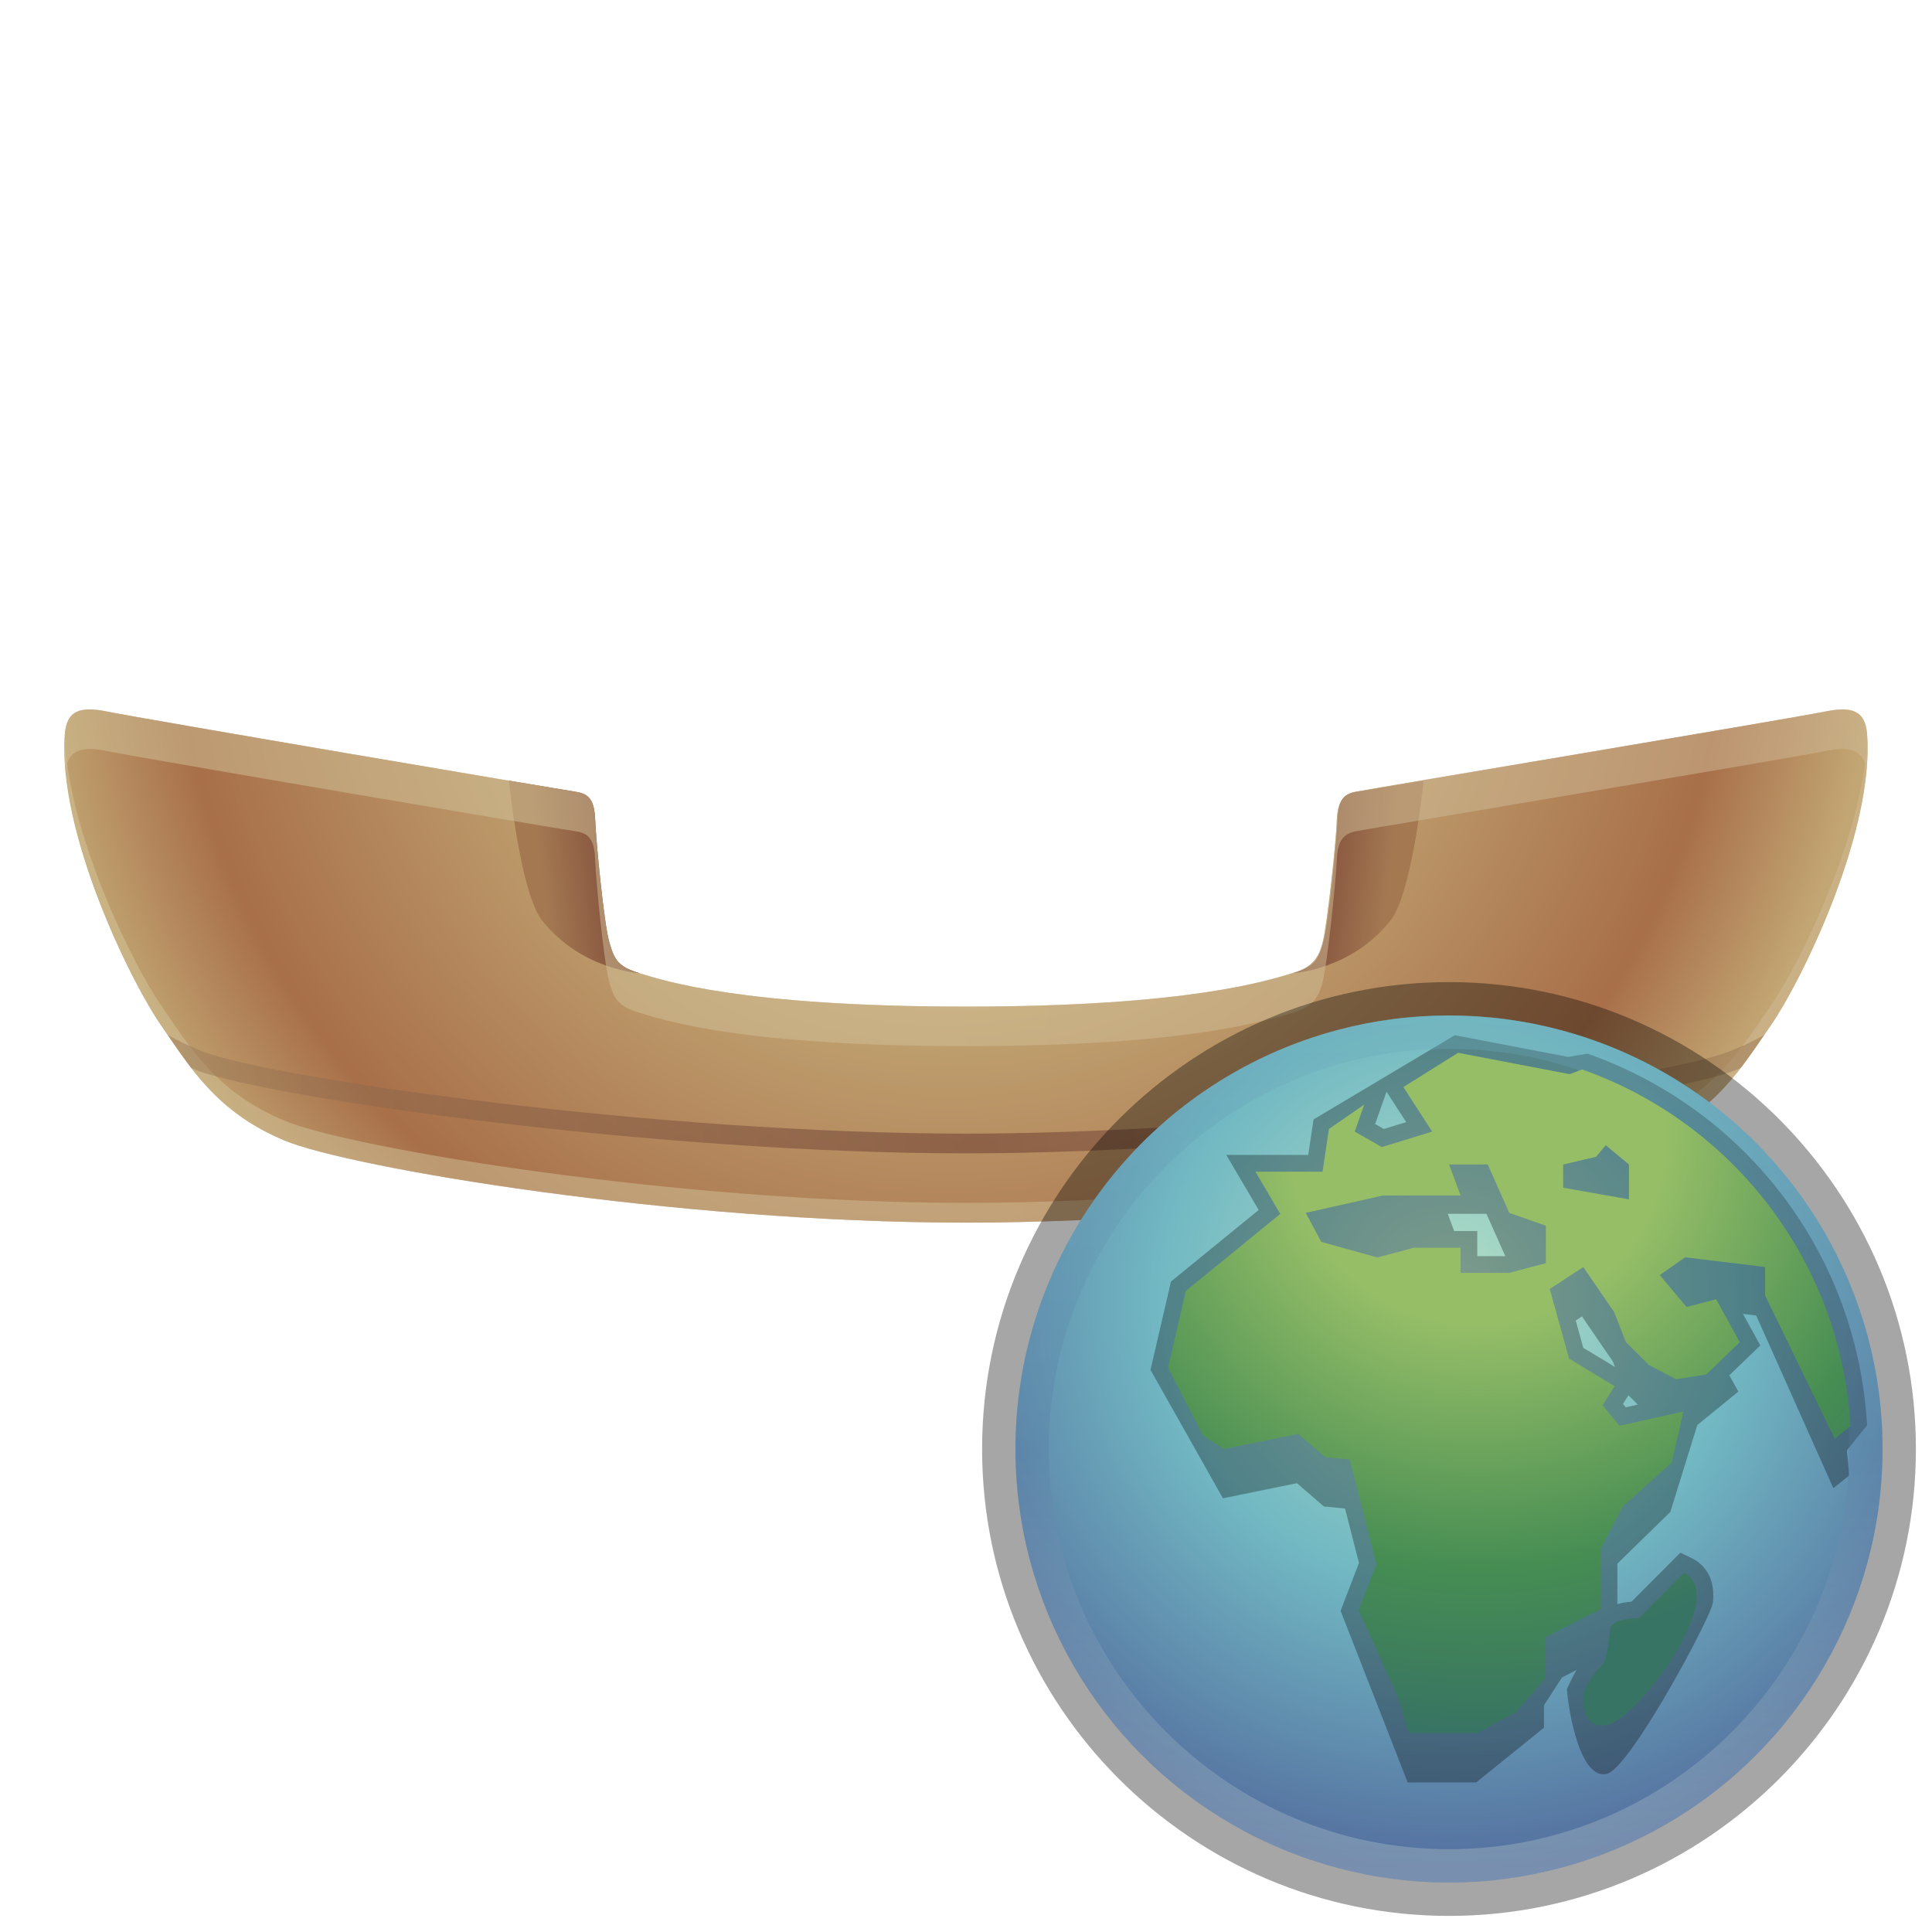 <?xml version="1.0" encoding="UTF-8"?>
<!DOCTYPE svg PUBLIC "-//W3C//DTD SVG 1.1 Tiny//EN" "http://www.w3.org/Graphics/SVG/1.1/DTD/svg11-tiny.dtd">
<svg baseProfile="tiny" height="60" viewBox="0 0 60 60" width="60" xmlns="http://www.w3.org/2000/svg" xmlns:xlink="http://www.w3.org/1999/xlink">
<g>
<radialGradient cx="-2349.825" cy="1517.232" gradientTransform="matrix(4.489659e-010 -1 -1 -4.489659e-010 1546.764 -2331.956)" gradientUnits="userSpaceOnUse" id="SVGID_1_" r="36.259">
<stop offset="0" style="stop-color:#C7B17C"/>
<stop offset="0.297" style="stop-color:#C7B17C"/>
<stop offset="0.667" style="stop-color:#A86F49"/>
<stop offset="0.794" style="stop-color:#C2A673"/>
<stop offset="1" style="stop-color:#C2A673"/>
</radialGradient>
<path d="M42.117,24.584c-0.412,0.077-0.578,0.316-0.602,0.895c-0.027,0.719-0.291,3.172-0.433,3.764  c-0.125,0.521-0.342,0.804-0.94,0.979c-0.75,0.221-3.188,1.038-10.144,1.039c-6.953,0-9.396-0.809-10.142-1.038  c-0.651-0.201-0.774-0.389-0.94-0.98c-0.162-0.586-0.401-3.045-0.433-3.764c-0.022-0.576-0.157-0.819-0.575-0.883  c-0.729-0.113-13.291-2.238-14.601-2.502c-0.795-0.158-1.236-0.045-1.293,0.704c-0.231,3.013,2.01,7.642,3.004,9.068  c0.888,1.272,1.688,2.664,3.82,3.555C10.869,36.267,20.977,37.97,30,37.97c9.027,0,19.132-1.705,21.159-2.549  c2.134-0.891,2.934-2.282,3.82-3.555c0.994-1.429,3.236-6.056,3.005-9.068c-0.057-0.749-0.499-0.862-1.293-0.702  C55.381,22.357,42.832,24.451,42.117,24.584z" fill="url(#SVGID_1_)"/>
<linearGradient gradientTransform="matrix(4.489659e-010 -1 -1 -4.489659e-010 1546.764 -2331.956)" gradientUnits="userSpaceOnUse" id="SVGID_2_" x1="-2359.309" x2="-2358.966" y1="1529.921" y2="1527.08">
<stop offset="0" style="stop-color:#A47952"/>
<stop offset="1" style="stop-color:#7C4738"/>
</linearGradient>
<path d="M19.859,30.222c-0.652-0.201-0.775-0.389-0.941-0.98c-0.162-0.586-0.402-3.045-0.432-3.764  c-0.023-0.576-0.158-0.819-0.576-0.883c-0.047-0.008-0.061-0.011-0.061-0.012c-0.246-0.039-0.994-0.165-2.041-0.34  c0.024,0.255,0.371,3.523,1.034,4.354C18.064,30.123,19.859,30.222,19.859,30.222z" fill="url(#SVGID_2_)"/>
<linearGradient gradientTransform="matrix(4.489659e-010 -1 1 4.489659e-010 2447.954 -2331.959)" gradientUnits="userSpaceOnUse" id="SVGID_3_" x1="-2359.308" x2="-2358.965" y1="-2404.811" y2="-2407.652">
<stop offset="0" style="stop-color:#A47952"/>
<stop offset="1" style="stop-color:#7C4738"/>
</linearGradient>
<path d="M40.16,30.222c0.654-0.203,0.779-0.389,0.943-0.98c0.162-0.586,0.401-3.045,0.434-3.766  c0.021-0.574,0.158-0.817,0.574-0.883c0.045-0.008,0.059-0.009,0.059-0.009c0.246-0.04,0.994-0.166,2.041-0.34  c-0.026,0.256-0.369,3.522-1.035,4.354C41.957,30.124,40.16,30.222,40.16,30.222z" fill="url(#SVGID_3_)"/>
<linearGradient gradientTransform="matrix(-0.707 -0.707 -0.707 0.707 -1182.645 -838.021)" gradientUnits="userSpaceOnUse" id="SVGID_4_" x1="-1453.726" x2="-1488.921" y1="-225.508" y2="-260.703">
<stop offset="0" style="stop-color:#D3C59A"/>
<stop offset="1" style="stop-color:#D0BA98"/>
</linearGradient>
<path d="M54.979,31.252c-0.888,1.272-1.688,2.667-3.819,3.555  c-2.027,0.845-12.132,2.549-21.16,2.549c-9.025,0-19.129-1.704-21.158-2.549c-2.133-0.889-2.934-2.281-3.82-3.555  c-0.912-1.312-2.873-5.318-3.008-8.299c-0.147,3.014,2.029,7.509,3.008,8.913c0.888,1.272,1.688,2.664,3.82,3.555  C10.869,36.267,20.977,37.97,30,37.97c9.027,0,19.132-1.705,21.159-2.549c2.134-0.891,2.934-2.282,3.82-3.555  c0.979-1.404,3.158-5.899,3.009-8.913C57.854,25.934,55.895,29.94,54.979,31.252z" fill="url(#SVGID_4_)" fill-opacity="0.5" stroke-opacity="0.5"/>
<linearGradient gradientTransform="matrix(-0.707 -0.707 -0.707 0.707 -1182.645 -838.021)" gradientUnits="userSpaceOnUse" id="SVGID_5_" x1="-1449.37" x2="-1489.414" y1="-225.662" y2="-265.706">
<stop offset="0" style="stop-color:#D3C59A"/>
<stop offset="1" style="stop-color:#D0BA98"/>
</linearGradient>
<path d="M42.117,24.584c-0.412,0.077-0.578,0.316-0.602,0.895  c-0.027,0.719-0.291,3.172-0.433,3.764c-0.125,0.521-0.342,0.804-0.94,0.979c-0.75,0.221-3.188,1.038-10.144,1.039  c-6.953,0-9.396-0.809-10.142-1.038c-0.651-0.201-0.774-0.389-0.94-0.98c-0.162-0.586-0.401-3.045-0.433-3.764  c-0.022-0.576-0.157-0.819-0.575-0.883c-0.729-0.113-13.291-2.238-14.601-2.502c-0.795-0.158-1.236-0.045-1.293,0.704  c-0.027,0.354-0.018,0.729,0.019,1.12c0.094-0.645,0.524-0.747,1.274-0.596c1.312,0.265,13.869,2.388,14.601,2.5  c0.418,0.064,0.553,0.309,0.575,0.884c0.029,0.722,0.271,3.179,0.433,3.766c0.164,0.589,0.289,0.776,0.94,0.979  c0.746,0.229,3.188,1.038,10.142,1.037c6.955,0.001,9.394-0.816,10.144-1.036c0.6-0.177,0.815-0.458,0.94-0.981  c0.142-0.59,0.402-3.043,0.433-3.763c0.022-0.576,0.188-0.815,0.602-0.894c0.715-0.133,13.264-2.228,14.574-2.49  c0.75-0.151,1.184-0.051,1.274,0.594c0.036-0.389,0.046-0.768,0.019-1.119c-0.058-0.749-0.499-0.863-1.293-0.703  C55.381,22.357,42.832,24.451,42.117,24.584z" fill="url(#SVGID_5_)" fill-opacity="0.5" stroke-opacity="0.5"/>
<linearGradient gradientTransform="matrix(4.489659e-010 -1 -1 -4.489659e-010 1571.141 -2294.785)" gradientUnits="userSpaceOnUse" id="SVGID_6_" x1="-2328.765" x2="-2328.765" y1="1565.4" y2="1516.235">
<stop offset="0" style="stop-color:#9B7956"/>
<stop offset="0.5" style="stop-color:#64352E"/>
<stop offset="1" style="stop-color:#9B7956"/>
</linearGradient>
<path d="M53.646,32.675C51.37,33.519,39.55,35.204,30,35.205  c-9.551,0-21.371-1.688-23.645-2.53c-0.433-0.161-0.804-0.342-1.144-0.532c0.231,0.341,0.472,0.687,0.731,1.025  c0.068,0.026,0.127,0.056,0.197,0.083C8.451,34.105,20.387,35.818,30,35.818c9.614,0,21.55-1.711,23.86-2.566  c0.069-0.027,0.129-0.059,0.196-0.085c0.261-0.339,0.5-0.685,0.733-1.023C54.447,32.333,54.077,32.514,53.646,32.675z" fill="url(#SVGID_6_)" fill-opacity="0.5" stroke-opacity="0.5"/>
<rect fill="none" height="60" width="60"/>
</g>
<g transform="matrix(1 0 0 1 30 30)">
<rect fill="none" height="30" width="30"/>
<path d="M15,29.5C7.004,29.5,0.5,22.996,0.5,15C0.5,7.004,7.004,0.5,15,0.5  c7.995,0,14.5,6.505,14.5,14.5S22.995,29.5,15,29.5L15,29.5z" fill-opacity="0.35" stroke-opacity="0.35"/>
<radialGradient cx="435.229" cy="910.635" gradientTransform="matrix(0.618 0 0 0.618 -253.971 -552.433)" gradientUnits="userSpaceOnUse" id="SVGID_1__" r="28.704">
<stop offset="0" style="stop-color:#B4DFC6"/>
<stop offset="0.5" style="stop-color:#72B9C3"/>
<stop offset="1" style="stop-color:#546F9F"/>
</radialGradient>
<circle cx="15" cy="15" fill="url(#SVGID_1__)" r="13.464"/>
<path d="M27.983,14.263c-0.299-5.259-3.704-9.788-8.679-11.54l-0.605,0.1L15.18,2.15  l-4.386,2.615l-0.165,1.102H8.083l1.006,1.71L6.365,9.8l-0.635,2.744l2.25,3.987l2.297-0.469l0.839,0.723l0.655,0.064l0.433,1.691  l-0.571,1.484l2.084,5.332h2.126l2.107-1.701v-0.695l0.557-0.863l0.459-0.236c-0.116,0.18-0.3,0.586-0.3,0.586  c-0.02,0.139,0.299,2.855,1.234,2.643c0.711-0.16,3.248-4.873,3.296-5.322c0.096-0.887-0.387-1.252-0.683-1.391l-0.329-0.156  l-1.515,1.52c-0.162,0.012-0.309,0.039-0.44,0.078v-1.26l1.645-1.605l0.837-2.698l1.275-1.038l-0.28-0.508l0.962-0.926l-0.538-0.979  l0.41,0.049l2.396,5.362l0.49-0.39c-0.015-0.262-0.043-0.521-0.073-0.779L27.983,14.263z M15.161,8.231l-0.2-0.535h1.202  l0.586,1.316h-0.871V8.23L15.161,8.231L15.161,8.231z M19.129,10.882l0.961,1.402l0.064,0.168l-0.984-0.595l-0.234-0.848  L19.129,10.882z M20.573,13.331l0.29,0.29l-0.375,0.084l-0.085-0.104L20.573,13.331z M13.06,3.903l0.611,0.946l-0.694,0.212  l-0.271-0.154L13.06,3.903z" fill-opacity="0.3" stroke-opacity="0.3"/>
<linearGradient gradientTransform="matrix(1.765 0 0 1.765 -572.979 -733.58)" gradientUnits="userSpaceOnUse" id="SVGID_2__" x1="333.19" x2="333.19" y1="416.604" y2="431.905">
<stop offset="0" style="stop-color:#6DACBC"/>
<stop offset="0.497" style="stop-color:#5778A3"/>
<stop offset="1" style="stop-color:#D3E0D8"/>
</linearGradient>
<path d="M15,1.536C7.564,1.536,1.536,7.565,1.536,15  c0,7.439,6.029,13.464,13.464,13.464c7.438,0,13.465-6.027,13.465-13.464C28.465,7.565,22.438,1.536,15,1.536z M15,27.428  C8.146,27.428,2.571,21.854,2.571,15C2.571,8.147,8.146,2.571,15,2.571S27.428,8.147,27.428,15  C27.428,21.854,21.854,27.428,15,27.428z" fill="url(#SVGID_2__)" fill-opacity="0.3" stroke-opacity="0.3"/>
<radialGradient cx="333.631" cy="418.627" gradientTransform="matrix(1.765 0 0 1.765 -572.979 -733.58)" gradientUnits="userSpaceOnUse" id="SVGID_3__" r="9.043">
<stop offset="0" style="stop-color:#96BE67"/>
<stop offset="0.315" style="stop-color:#96BE67"/>
<stop offset="0.727" style="stop-color:#468D53"/>
<stop offset="1" style="stop-color:#387463"/>
</radialGradient>
<path d="M22.296,18.848l-1.401,1.402c0,0-0.848,0-0.887,0.336c-0.02,0.145-0.065,0.771-0.208,1.094  c-0.282,0.195-0.619,0.842-0.619,0.842s-0.175,1.25,0.761,1.037C20.871,23.35,23.734,19.523,22.296,18.848z" fill="url(#SVGID_3__)"/>
<radialGradient cx="333.63" cy="418.621" gradientTransform="matrix(1.765 0 0 1.765 -572.979 -733.58)" gradientUnits="userSpaceOnUse" id="SVGID_4__" r="10.466">
<stop offset="0" style="stop-color:#96BE67"/>
<stop offset="0.315" style="stop-color:#96BE67"/>
<stop offset="0.727" style="stop-color:#468D53"/>
<stop offset="1" style="stop-color:#387463"/>
</radialGradient>
<path d="M19.132,3.213c-0.23,0.087-0.387,0.146-0.387,0.146l-3.463-0.663L13.583,3.76l0.894,1.383  l-1.563,0.48l-0.842-0.48l0.296-0.84l-1.098,0.76l-0.196,1.324H8.988L9.759,7.7l-2.932,2.39l-0.552,2.387l1.088,2.107L8.018,15  l2.297-0.469l0.839,0.721l0.763,0.074l0.83,3.246l-0.552,1.436l1.22,2.697l0.343,1.119h2.126l1.202-0.65l0.905-1.053V20.85  l1.724-0.881v-1.885l0.681-1.297l1.521-1.366l0.363-1.585l-1.988,0.443l-0.522-0.637l0.371-0.594l-1.411-0.854l-0.601-2.164  l1.042-0.68l0.96,1.402l0.359,0.922l0.722,0.721l0.842,0.44l0.936-0.151l1.039-1l-0.731-1.334l-0.921,0.24l-0.833-0.991l0.791-0.552  l2.482,0.301v0.883l2.161,4.452l0.491-0.393C27.176,9.158,23.783,4.849,19.132,3.213z M18.004,9.23l-1.134,0.3h-1.511V8.749h-1.443  L12.774,9.05l-1.741-0.482l-0.482-0.901l2.404-0.541h2.406L15,6.164h1.202l0.67,1.503l1.134,0.398V9.23H18.004z M20.589,7.247  l-2.044-0.361V6.165l1.022-0.24l0.3-0.36l0.722,0.6V7.247L20.589,7.247z" fill="url(#SVGID_4__)"/>
</g>
</svg>
